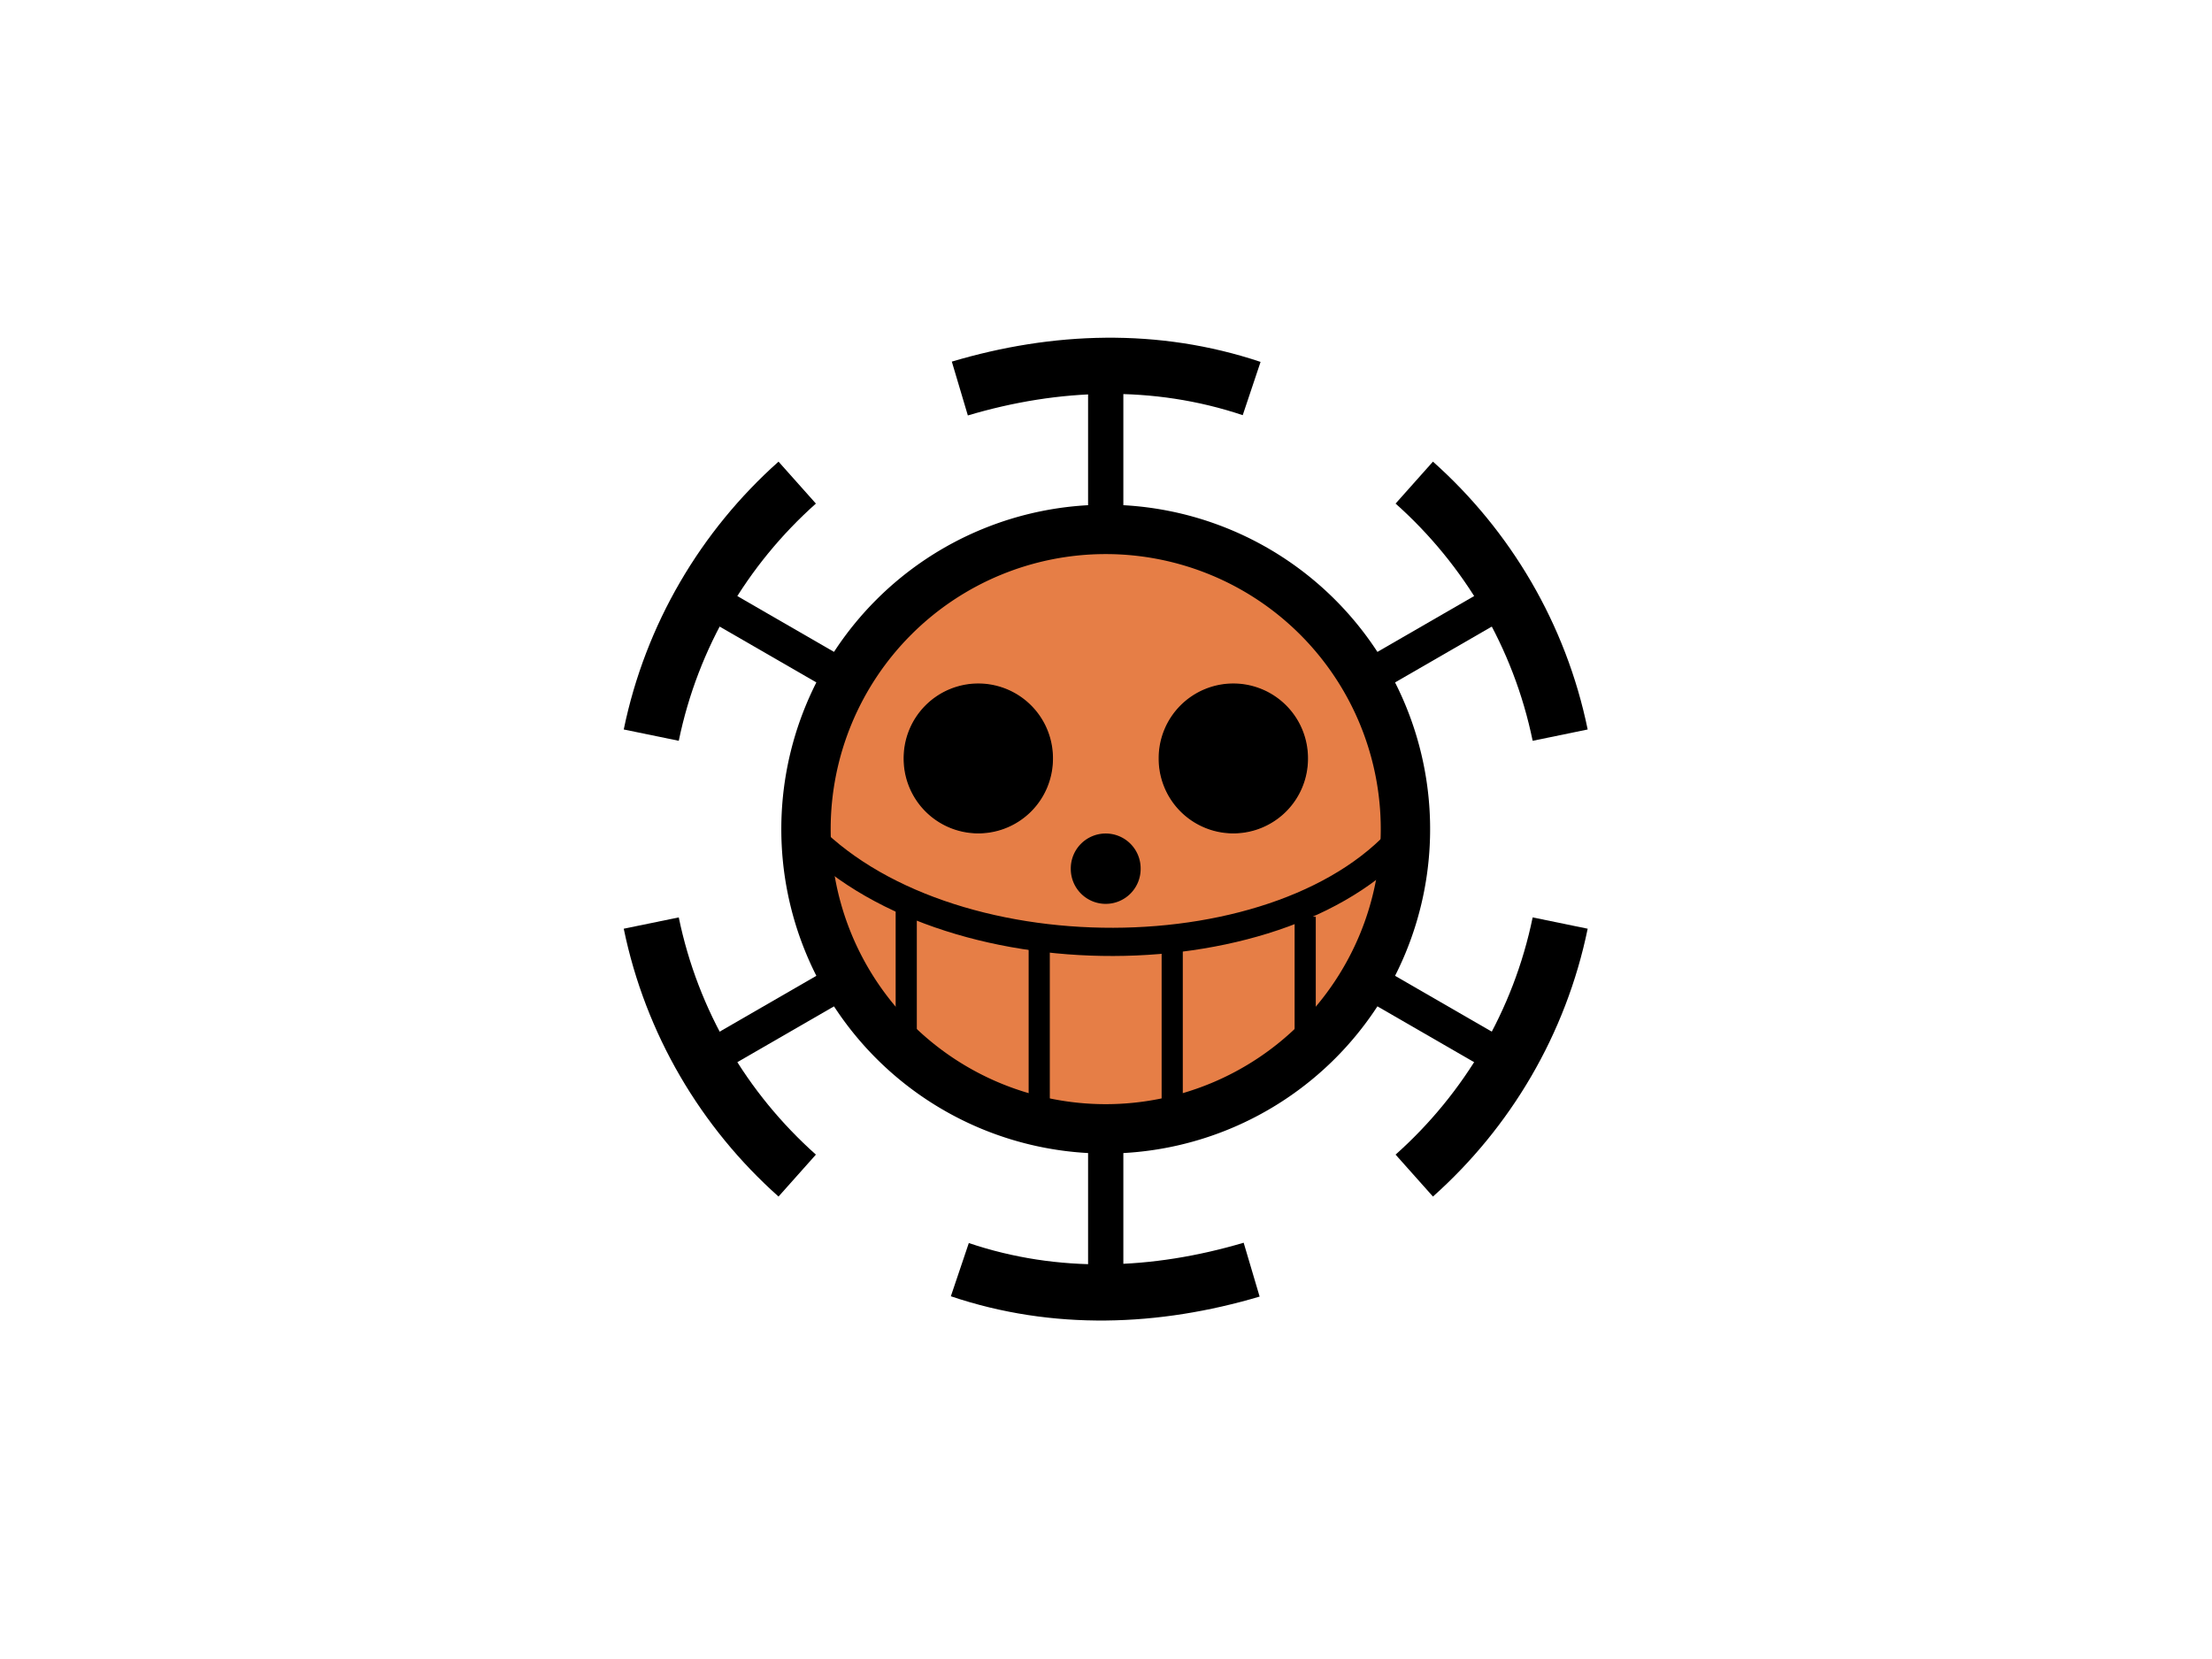<?xml version="1.0" encoding="UTF-8" standalone="no"?>
<!-- Created with Inkscape (http://www.inkscape.org/) -->

<svg
   xmlns:dc="http://purl.org/dc/elements/1.1/"
   xmlns:cc="http://creativecommons.org/ns#"
   xmlns:rdf="http://www.w3.org/1999/02/22-rdf-syntax-ns#"
   xmlns:svg="http://www.w3.org/2000/svg"
   xmlns="http://www.w3.org/2000/svg"
   version="1.1"
   width="1440"
   height="1080"
   id="svg2">
  <defs
     id="defs4" />
  <g
     transform="matrix(1.219,0,0,1.219,78.402,-323.241)"
     id="g858">
    <g
       transform="translate(0,335.906)"
       id="g816">
      <path
         d="M 312.545,248.704 739.817,495.39"
         id="path3703"
         style="fill:none;stroke:#000000;stroke-width:18.831;stroke-linecap:butt;stroke-linejoin:miter;stroke-miterlimit:4;stroke-opacity:1;stroke-dasharray:none" />
      <path
         d="M 739.817,248.704 312.545,495.39"
         id="path3705"
         style="fill:none;stroke:#000000;stroke-width:18.831;stroke-linecap:butt;stroke-linejoin:miter;stroke-miterlimit:4;stroke-opacity:1;stroke-dasharray:none" />
      <path
         d="m 526.181,125.361 0,493.372"
         id="path3701"
         style="fill:none;stroke:#000000;stroke-width:18.831;stroke-linecap:butt;stroke-linejoin:miter;stroke-miterlimit:4;stroke-opacity:1;stroke-dasharray:none" />
      <path
         d="m 686.244,372.047 a 160.063,160.063 0 0 1 -320.127,0 160.063,160.063 0 1 1 320.127,0 z"
         id="path2816"
         style="fill:#e67e46;fill-opacity:1;stroke:#000000;stroke-width:26.363;stroke-miterlimit:4;stroke-opacity:1;stroke-dasharray:none" />
      <path
         d="m 364.235,372.047 c 74.794,80.942 259.855,79.645 323.893,0"
         id="path3590"
         style="fill:none;stroke:#000000;stroke-width:15.065;stroke-linecap:round;stroke-linejoin:miter;stroke-miterlimit:4;stroke-opacity:1;stroke-dasharray:none" />
      <path
         d="m 544.259,393.174 a 18.078,18.078 0 1 1 -36.155,0 18.078,18.078 0 1 1 36.155,0 z"
         id="path3592"
         style="fill:#000000;fill-opacity:1;stroke:#000000;stroke-width:1.15;stroke-opacity:1" />
      <g
         transform="matrix(0.791,0,0,0.791,110.024,-161.992)"
         id="g3735"
         style="stroke:#000000;stroke-opacity:1">
        <path
           d="m 471.429,278.38 a 64.286,64.286 0 1 1 -128.571,0 64.286,64.286 0 1 1 128.571,0 z"
           transform="matrix(0.778,0,0,0.778,123.333,410.844)"
           id="path3594"
           style="fill:#000000;fill-opacity:1;stroke:#000000;stroke-opacity:1" />
        <path
           d="m 471.429,278.38 a 64.286,64.286 0 1 1 -128.571,0 64.286,64.286 0 1 1 128.571,0 z"
           transform="matrix(-0.778,0,0,0.778,929.029,410.844)"
           id="path3614"
           style="fill:#000000;fill-opacity:1;stroke:#000000;stroke-opacity:1" />
      </g>
      <path
         d="m 561.691,430.62 0,97.921"
         id="path3624"
         style="fill:none;stroke:#000000;stroke-width:11.299;stroke-linecap:butt;stroke-linejoin:miter;stroke-miterlimit:4;stroke-opacity:1;stroke-dasharray:none" />
      <path
         d="m 632.711,418.784 0,78.552"
         id="path3626"
         style="fill:none;stroke:#000000;stroke-width:11.299;stroke-linecap:butt;stroke-linejoin:miter;stroke-miterlimit:4;stroke-opacity:1;stroke-dasharray:none" />
      <path
         d="m 490.671,430.62 0,97.921"
         id="path3634"
         style="fill:none;stroke:#000000;stroke-width:11.299;stroke-linecap:butt;stroke-linejoin:miter;stroke-miterlimit:4;stroke-opacity:1;stroke-dasharray:none" />
      <path
         d="m 419.651,415.771 0,78.552"
         id="path3636"
         style="fill:none;stroke:#000000;stroke-width:11.299;stroke-linecap:butt;stroke-linejoin:miter;stroke-miterlimit:4;stroke-opacity:1;stroke-dasharray:none" />
      <path
         d="m 283.482,422.21 c 10.934,53.156 38.91,100.083 77.945,134.861 m 86.846,50.238 c 51.115,17.257 104.649,15.173 155.84,0 m 86.846,-50.238 c 39.03,-34.777 66.987,-81.709 77.92,-134.861 m 0,-100.353 C 757.947,268.704 729.99,221.773 690.96,186.995 m -86.846,-50.238 c -51.137,-17.127 -104.669,-15.234 -155.84,0 m -86.846,50.238 c -39.035,34.778 -67.011,81.705 -77.945,134.861"
         id="path3690"
         style="fill:none;stroke:#000000;stroke-width:30;stroke-linecap:butt;stroke-linejoin:round;stroke-miterlimit:4;stroke-opacity:1;stroke-dasharray:none" />
    </g>
  </g>
</svg>
